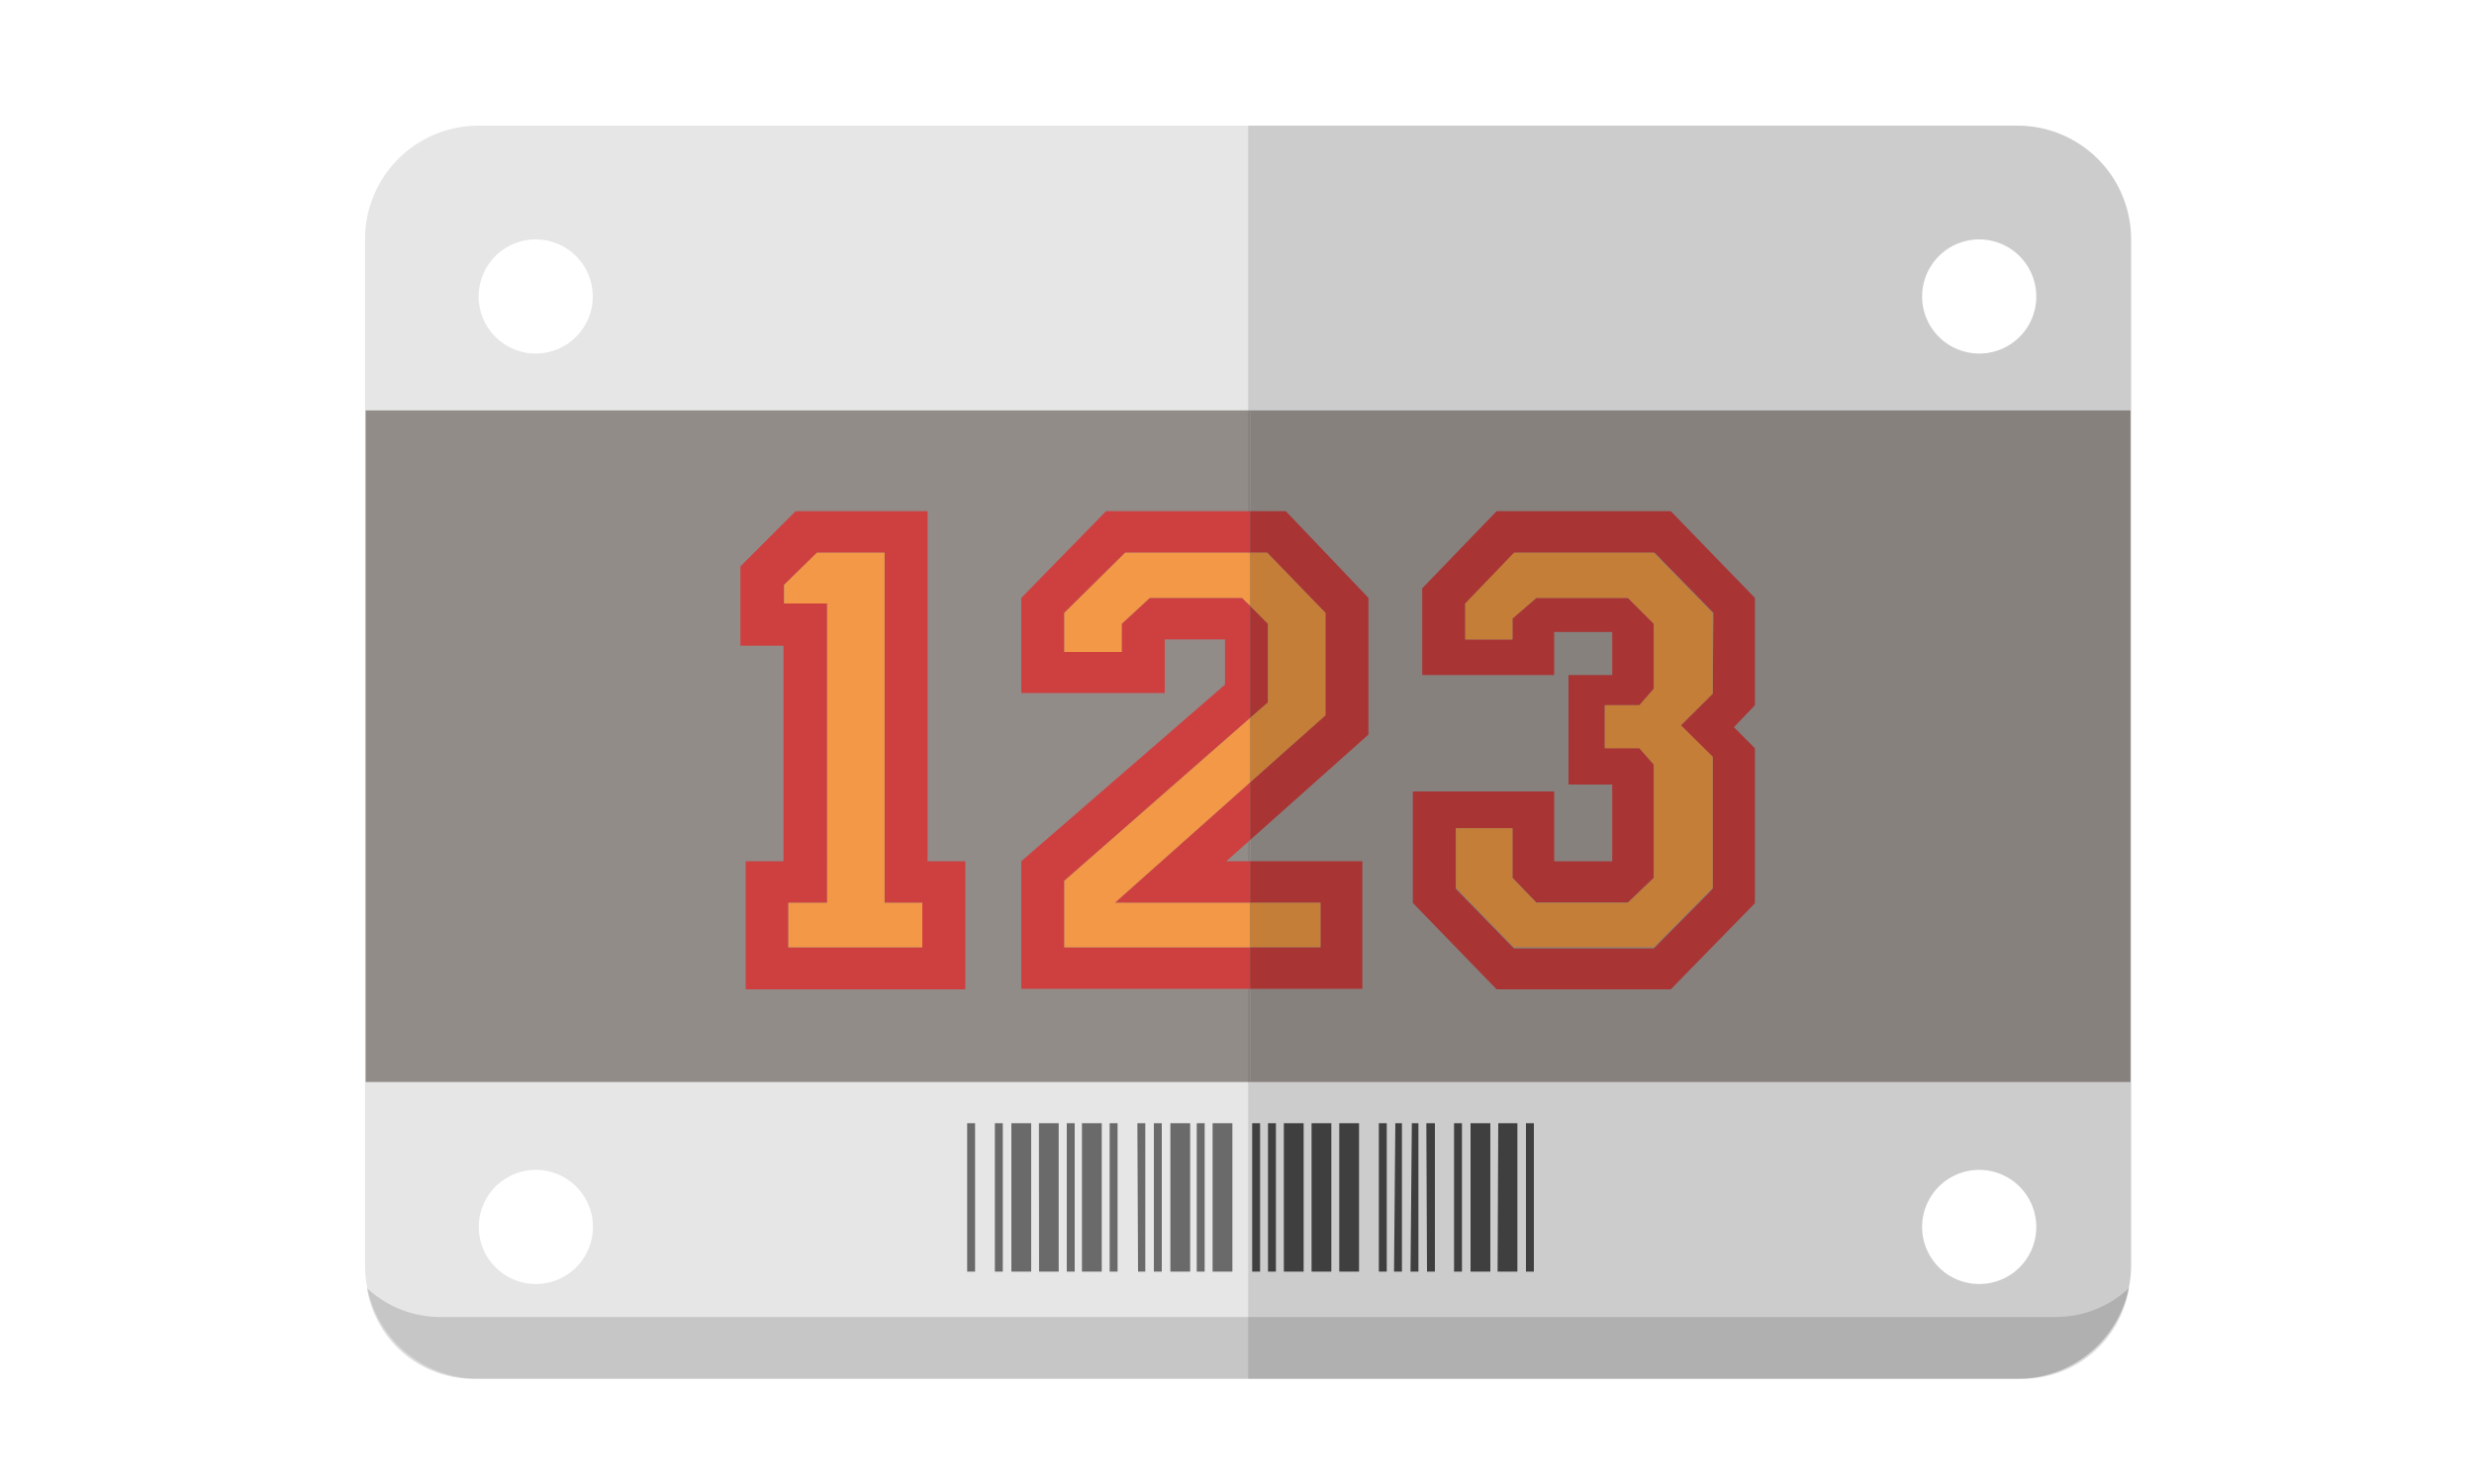 <svg xmlns="http://www.w3.org/2000/svg" viewBox="0 0 150 90"><defs><style>.a{fill:#e6e6e6;}.b{fill:#ccc;}.c{opacity:0.14;}.d{opacity:0.76;}.e{fill:#534741;opacity:0.74;}.f{opacity:0.69;}.g{fill:#333;}.h{opacity:0.88;}.i{fill:none;}.j{fill:#d63636;}.k{fill:#ff9a3e;}.l{fill:#ad2a2a;}.m{fill:#cc7e2f;}</style></defs><title>bib</title><path class="a" d="M29,7.62a6.89,6.89,0,0,0-6.87,6.87V76.76A6.89,6.89,0,0,0,29,83.62H75.67v-76Zm3.5,70.25a3.46,3.46,0,1,1,3.45-3.46A3.46,3.46,0,0,1,32.49,77.87Zm0-56.43A3.46,3.46,0,1,1,35.94,18,3.46,3.46,0,0,1,32.49,21.44Z"/><path class="b" d="M122.35,7.62H75.67v76h46.68a6.88,6.88,0,0,0,6.86-6.86V14.49A6.89,6.89,0,0,0,122.35,7.62ZM120,77.87a3.46,3.46,0,1,1,3.46-3.46A3.45,3.45,0,0,1,120,77.87Zm0-56.43A3.46,3.46,0,1,1,123.46,18,3.45,3.45,0,0,1,120,21.44Z"/><path class="c" d="M124.67,79.87h-98a6.49,6.49,0,0,1-4.42-1.75,6.53,6.53,0,0,0,6.42,5.5h94a6.52,6.52,0,0,0,6.41-5.5A6.46,6.46,0,0,1,124.67,79.87Z"/><g class="d"><rect class="e" x="22.17" y="24.89" width="53.62" height="40.73"/><rect class="e" x="75.79" y="24.89" width="53.38" height="40.73"/></g><g class="f"><path class="g" d="M58.64,68.12h.48v9h-.48Zm1.68,0h.48v9h-.48Zm1,0h1.2v9h-1.2Zm1.67,0h1.2v9H63Zm1.69,0h.48v9h-.48Z"/><path class="g" d="M65.6,68.12h1.2v9H65.6Zm1.68,0h.48v9h-.48Zm1.68,0h.48v9H69Zm1,0h.48v9h-.48Zm1,0h1.2v9h-1.2Z"/><rect class="g" x="72.56" y="68.12" width="0.48" height="9"/><rect class="g" x="73.52" y="68.12" width="1.2" height="9"/><rect x="75.92" y="68.12" width="0.48" height="9"/><rect x="76.88" y="68.12" width="0.48" height="9"/><rect x="77.84" y="68.12" width="1.2" height="9"/><path d="M79.52,68.12h1.2v9h-1.2Zm1.68,0h1.2v9H81.2Zm2.4,0h.48v9H83.6Zm1,0H85v9h-.48Zm1,0H86v9h-.48Z"/><path d="M86.48,68.12H87v9h-.48Zm1.68,0h.48v9h-.48Zm1,0h1.2v9h-1.2Zm1.68,0H92v9H90.8Zm1.68,0H93v9h-.48Z"/></g><g class="h"><polygon class="i" points="75.79 52.23 75.79 50.95 74.35 52.23 75.79 52.23"/><path class="j" d="M56.24,31h-8l-3.35,3.35v4.81h2.61V52.23H45.21V60H58.53V52.23H56.24Zm-.32,26.45H47.8v-2.7h2.35V36.6H47.54V35.47l2-1.95h4.09V54.75h2.29Z"/><polygon class="k" points="53.63 33.52 49.53 33.52 47.54 35.47 47.54 36.6 50.15 36.6 50.15 54.75 47.8 54.75 47.8 57.45 55.92 57.45 55.92 54.75 53.63 54.75 53.63 33.52"/><polygon class="j" points="64.53 57.45 64.53 53.42 75.79 43.55 75.79 36.73 75.31 36.26 69.71 36.26 68.01 37.83 68.01 39.54 64.53 39.54 64.53 37.17 68.22 33.52 75.79 33.52 75.79 31 67.06 31 61.92 36.26 61.92 42.03 70.62 42.03 70.62 38.78 74.27 38.78 74.27 41.52 61.92 52.23 61.92 59.97 75.79 59.97 75.79 57.45 64.53 57.45"/><polygon class="l" points="76.88 37.83 75.79 36.73 75.79 43.55 76.88 42.6 76.88 37.83"/><polygon class="l" points="80.06 54.75 80.06 57.45 75.79 57.45 75.79 59.97 82.6 59.97 82.6 52.23 75.79 52.23 75.79 54.75 80.06 54.75"/><polygon class="l" points="75.79 31 75.79 33.52 76.83 33.52 80.36 37.17 80.36 43.38 75.79 47.45 75.79 50.95 82.97 44.55 82.97 36.26 77.96 31 75.79 31"/><polygon class="j" points="67.59 54.75 75.79 54.75 75.79 52.23 74.35 52.23 75.79 50.95 75.79 47.45 67.59 54.75"/><polygon class="k" points="64.53 53.42 64.53 57.45 75.79 57.45 75.79 54.75 67.59 54.75 75.79 47.45 75.79 43.55 64.53 53.42"/><rect class="m" x="75.79" y="54.75" width="4.27" height="2.69"/><polygon class="k" points="64.53 37.17 64.53 39.54 68.01 39.54 68.01 37.83 69.71 36.26 75.31 36.26 75.79 36.73 75.79 33.52 68.22 33.52 64.53 37.17"/><polygon class="m" points="76.88 37.83 76.88 42.6 75.79 43.55 75.79 47.45 80.36 43.38 80.36 37.17 76.83 33.52 75.79 33.52 75.79 36.73 76.88 37.83"/><path class="l" d="M106.4,36.26,101.3,31H90.74l-4.51,4.68v5.26h8V38.33h3.52v2.61H95.1v6.64h2.65v4.65H94.23V48H85.66v6.76L90.74,60H101.3l5.1-5.22V45.38l-1.27-1.28,1.27-1.33Zm-2.56,5.81L101.91,44l1.93,1.91v8l-3.57,3.61H91.79l-3.52-3.61V50.23H91.7v3l1.45,1.5H98.7l1.57-1.5V46.37l-.87-1H97.3V42.77h2.1l.87-1V37.83L98.7,36.26H93.15L91.7,37.51v1.27H88.84V36.6l3-3.08h8.48l3.57,3.65Z"/><polygon class="m" points="91.79 33.52 88.84 36.6 88.84 38.78 91.7 38.78 91.7 37.51 93.15 36.26 98.7 36.26 100.27 37.83 100.27 41.77 99.4 42.77 97.3 42.77 97.3 45.38 99.4 45.38 100.27 46.37 100.27 53.25 98.7 54.75 93.15 54.75 91.7 53.25 91.7 50.23 88.27 50.23 88.27 53.84 91.79 57.45 100.27 57.45 103.84 53.84 103.84 45.89 101.91 43.98 103.84 42.07 103.84 37.17 100.27 33.52 91.79 33.52"/></g></svg>